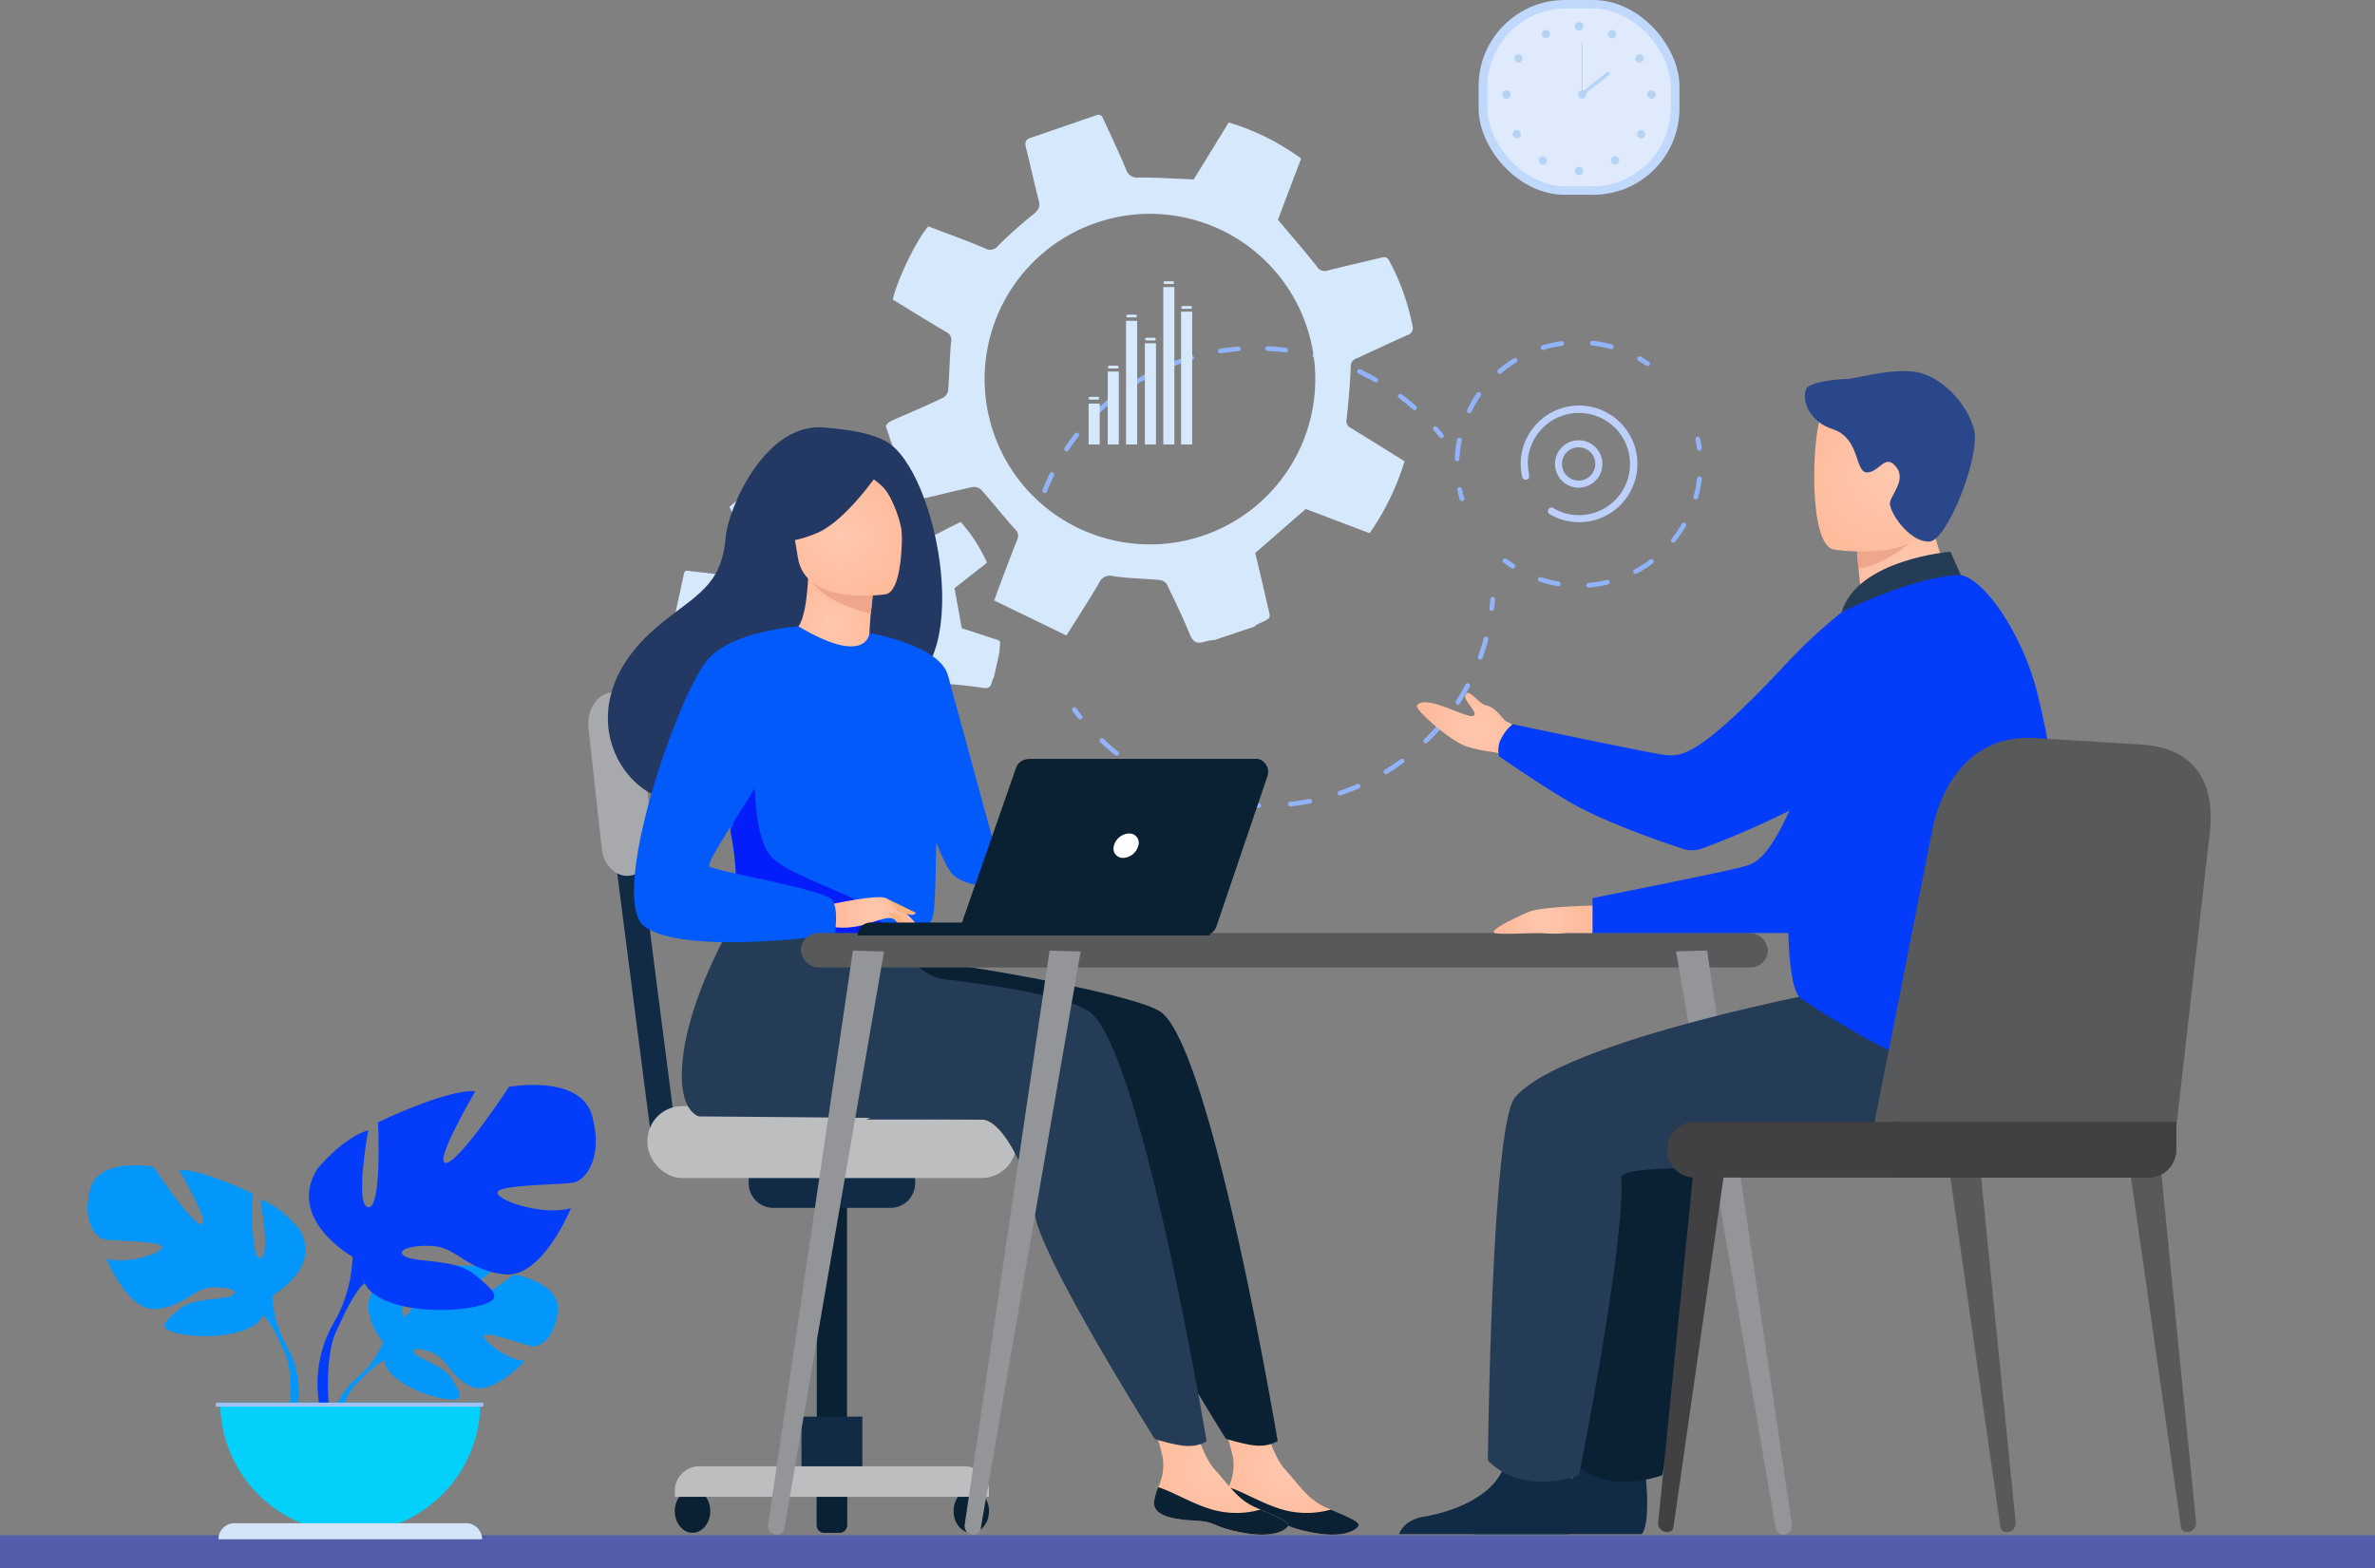 <svg id="Designed_By_Freepik" data-name="Designed By Freepik" xmlns="http://www.w3.org/2000/svg" xmlns:xlink="http://www.w3.org/1999/xlink" width="424" height="280.045" viewBox="0 0 424 280.045">
  <rect x="0" y="0" width="424" height="280.045" fill="#808080" stroke="none"/>
  <defs>
    <radialGradient id="radial-gradient" cx="0.5" cy="0.5" r="0.514" gradientTransform="translate(0.027) scale(0.945 1)" gradientUnits="objectBoundingBox">
      <stop offset="0" stop-color="#ffc8af"/>
      <stop offset="1" stop-color="#ffbb9c"/>
    </radialGradient>
    <radialGradient id="radial-gradient-2" cx="0.5" cy="0.5" r="0.514" xlink:href="#radial-gradient"/>
    <radialGradient id="radial-gradient-3" cx="0.5" cy="0.5" r="0.473" gradientTransform="translate(-0.061) scale(1.123 1)" xlink:href="#radial-gradient"/>
    <radialGradient id="radial-gradient-4" cx="0.501" cy="0.499" r="0.46" gradientTransform="translate(-0.102) scale(1.203 1)" xlink:href="#radial-gradient"/>
    <radialGradient id="radial-gradient-5" cx="0.5" cy="0.498" r="1.076" gradientTransform="translate(0.326) scale(0.348 1)" xlink:href="#radial-gradient"/>
    <radialGradient id="radial-gradient-6" cx="0.501" cy="0.5" r="1.357" gradientTransform="translate(0.365) scale(0.27 1)" xlink:href="#radial-gradient"/>
    <radialGradient id="radial-gradient-7" cx="0.5" cy="0.5" r="0.664" gradientTransform="translate(0.186) scale(0.628 1)" xlink:href="#radial-gradient"/>
    <radialGradient id="radial-gradient-8" cx="0.501" cy="0.5" r="0.439" gradientTransform="translate(-0.179) scale(1.358 1)" xlink:href="#radial-gradient"/>
    <radialGradient id="radial-gradient-9" cx="0.499" cy="0.5" r="0.46" gradientTransform="translate(-0.102) scale(1.203 1)" xlink:href="#radial-gradient"/>
  </defs>
  <path id="Path_1667" data-name="Path 1667" d="M221.149,123.5a.432.432,0,0,1-.249-.382v-1.66a.415.415,0,0,1,.44-.39c.564,0,.373.581.373,2.083a.4.4,0,0,1-.415.407A.382.382,0,0,1,221.149,123.5Z" transform="translate(-37.606 -20.611)" fill="#91b3fa"/>
  <path id="Path_1668" data-name="Path 1668" d="M221.579,108.283c.174-1.046.4-2.108.656-3.137a.423.423,0,0,1,.514-.3c.614.166.183.49-.34,3.593a.423.423,0,0,1-.83-.158Zm2.257-8.1c.4-1,.83-1.991,1.294-2.929a.423.423,0,1,1,.763.365c-.456.938-.888,1.9-1.27,2.879a.425.425,0,0,1-.788-.315Zm3.883-7.468c.589-.888,1.22-1.767,1.875-2.605a.423.423,0,1,1,.672.514c-.647.83-1.261,1.66-1.842,2.556a.423.423,0,0,1-.689-.448Zm5.36-5.908a.415.415,0,0,1,0-.589c.763-.747,1.568-1.469,2.39-2.157.423-.349.971.29.548.639-.83.672-1.593,1.386-2.34,2.116a.431.431,0,0,1-.6.008Zm6.5-5.252a.407.407,0,0,1,.116-.573c.9-.581,1.842-1.128,2.788-1.66a.424.424,0,1,1,.415.738c-.929.49-1.85,1.029-2.738,1.593A.423.423,0,0,1,239.577,81.556Zm7.684-3.609a.473.473,0,0,1-.224-.232.407.407,0,0,1,.241-.531c1-.382,2.041-.73,3.07-1.037a.431.431,0,0,1,.531.282.4.4,0,0,1-.274.514c-1.012.3-2.025.639-3.012,1.012a.456.456,0,0,1-.332,0Zm8.14-2.2a.432.432,0,0,1-.241-.307.415.415,0,0,1,.34-.481c1.07-.166,2.157-.3,3.236-.39a.432.432,0,0,1,.465.382.415.415,0,0,1-.382.448c-1.054.083-2.124.216-3.17.382a.423.423,0,0,1-.249-.033Zm8.206-.83a.415.415,0,0,1,.431-.4c1.087.05,2.182.141,3.261.274a.417.417,0,1,1-.083.83c-1.062-.124-2.133-.216-3.195-.266a.423.423,0,0,1-.415-.44ZM289.968,85.8c-2.39-2.108-2.954-2.116-2.572-2.614a.44.44,0,0,1,.589-.075c.83.656,1.726,1.353,2.539,2.074a.415.415,0,1,1-.556.614Zm-17.939-9.758a.415.415,0,0,1,.514-.3c1.054.266,2.108.581,3.145.921a.434.434,0,1,1-.257.83c-1.012-.34-2.05-.639-3.087-.9a.415.415,0,0,1-.315-.548ZM283.114,80.9c-2.755-1.577-3.319-1.477-3.054-2.05a.448.448,0,0,1,.564-.191c.979.473,1.958.987,2.9,1.527a.415.415,0,1,1-.415.714Z" transform="translate(-37.721 -12.686)" fill="#91b3fa"/>
  <path id="Path_1669" data-name="Path 1669" d="M309.5,93.718c-.888-1.1-1.469-1.494-1.037-1.859a.432.432,0,0,1,.6.041c.971,1.1,1.46,1.552,1.037,1.884a.473.473,0,0,1-.6-.066Z" transform="translate(-52.487 -15.621)" fill="#91b3fa"/>
  <path id="Path_1670" data-name="Path 1670" d="M320.7,130.944a.415.415,0,0,1-.249-.431c.066-.548.124-1.1.174-1.66a.407.407,0,0,1,.456-.373.431.431,0,0,1,.382.456q-.058.83-.174,1.66a.407.407,0,0,1-.465.349.274.274,0,0,1-.124,0Z" transform="translate(-54.552 -21.872)" fill="#91b3fa"/>
  <path id="Path_1671" data-name="Path 1671" d="M247.148,163.147c-1.054-.514-2.1-1.087-3.1-1.66a.423.423,0,0,1-.149-.573c.34-.548.539,0,3.618,1.527a.415.415,0,0,1,.2.556A.431.431,0,0,1,247.148,163.147Zm5.028,1.66c.2-.606.539-.108,3.85.722a.415.415,0,0,1,.307.506.407.407,0,0,1-.506.3c-1.128-.282-2.265-.614-3.385-1a.415.415,0,0,1-.266-.523Zm-12.836-6.638c-.913-.73-1.809-1.51-2.655-2.315a.415.415,0,0,1,0-.589c.448-.465.523.116,3.195,2.265a.415.415,0,0,1,.075.581.423.423,0,0,1-.614.066Zm22,9.127a.415.415,0,0,1,.207-.788c1.145.133,2.3.207,3.444.241a.423.423,0,0,1,.415.431.407.407,0,0,1-.423.4,31.044,31.044,0,0,1-3.51-.241.315.315,0,0,1-.133-.017Zm9.127,0a.432.432,0,0,1-.249-.332.4.4,0,0,1,.365-.456c1.137-.124,2.274-.3,3.394-.514a.431.431,0,0,1,.506.332.4.4,0,0,1-.324.481c-1.145.224-2.315.4-3.468.523a.49.49,0,0,1-.232.017Zm8.862-1.958a.39.39,0,0,1-.216-.241.407.407,0,0,1,.249-.531c1.079-.357,2.149-.772,3.195-1.228a.431.431,0,0,1,.556.216.407.407,0,0,1-.207.548c-1.062.465-2.157.88-3.253,1.253a.4.4,0,0,1-.332.033Zm8.2-3.817a.423.423,0,0,1-.183-.158.415.415,0,0,1,.124-.573c.971-.589,1.925-1.228,2.838-1.892a.423.423,0,0,1,.589.091.415.415,0,0,1-.083.581c-.929.68-1.9,1.328-2.888,1.925a.423.423,0,0,1-.382.075Zm6.995-5.593c-.465-.465.124-.506,2.332-3.054a.423.423,0,0,1,.639.548,32.133,32.133,0,0,1-2.373,2.489.431.431,0,0,1-.606.066Zm5.808-6.879c-.556-.349,0-.514,1.577-3.493a.423.423,0,1,1,.747.4c-.531,1.012-1.12,2.016-1.742,2.979a.423.423,0,0,1-.631.166Zm4.033-7.991a.415.415,0,0,1-.224-.523c.382-1.062.73-2.141,1.021-3.228a.423.423,0,0,1,.813.232c-.3,1.1-.647,2.207-1.037,3.319a.431.431,0,0,1-.539.249Z" transform="translate(-40.272 -23.324)" fill="#91b3fa"/>
  <path id="Path_1672" data-name="Path 1672" d="M231.771,154.217c-.921-1.145-1.394-1.61-.946-1.925s.664.241,1.6,1.419a.407.407,0,0,1-.066.581.423.423,0,0,1-.589-.075Z" transform="translate(-39.266 -25.911)" fill="#91b3fa"/>
  <path id="Path_1673" data-name="Path 1673" d="M334.568,98.708a4.232,4.232,0,1,1,3.941,4.5h0a4.223,4.223,0,0,1-3.941-4.5ZM338.551,102.575Zm-2.73-3.784a2.962,2.962,0,0,0,2.771,3.153h0a2.971,2.971,0,1,0-2.771-3.153Z" transform="translate(-56.955 -16.13)" fill="#bdd0fb"/>
  <path id="Path_1674" data-name="Path 1674" d="M313.981,107.034c-.158-.548-.307-1.1-.423-1.66a.415.415,0,0,1,.324-.5c.564-.124.49.514.9,1.917a.432.432,0,0,1-.83.241Z" transform="translate(-53.378 -17.851)" fill="#91b3fa"/>
  <path id="Path_1675" data-name="Path 1675" d="M313,94.405a21.75,21.75,0,0,1,.407-3.435.423.423,0,1,1,.83.166c-.606,3.012-.133,3.742-.83,3.709a.415.415,0,0,1-.407-.44Zm2.4-8.2a.415.415,0,0,1-.2-.556,22.026,22.026,0,0,1,1.759-2.987.423.423,0,0,1,.689.481,20.788,20.788,0,0,0-1.66,2.871.423.423,0,0,1-.6.191Zm5.427-7a.432.432,0,0,1-.141-.108.423.423,0,0,1,.042-.589,23.175,23.175,0,0,1,2.8-2.041.432.432,0,0,1,.581.141.415.415,0,0,1-.133.573,21.577,21.577,0,0,0-2.672,1.967.423.423,0,0,1-.481.058Zm7.758-4.265a.456.456,0,0,1-.224-.257.432.432,0,0,1,.282-.531,22.52,22.52,0,0,1,3.377-.747.419.419,0,1,1,.116.83,21.9,21.9,0,0,0-3.253.722.415.415,0,0,1-.307-.017Zm8.588-1.236a.423.423,0,0,1,.465-.373,22.287,22.287,0,0,1,3.394.656.43.43,0,1,1-.224.83,20.687,20.687,0,0,0-3.269-.631.415.415,0,0,1-.373-.481Z" transform="translate(-53.284 -12.483)" fill="#91b3fa"/>
  <path id="Path_1676" data-name="Path 1676" d="M353.877,78.348c-1.27-.83-1.834-.963-1.552-1.452a.423.423,0,0,1,.581-.158c.49.282.971.6,1.444.921a.418.418,0,1,1-.473.689Z" transform="translate(-59.967 -13.054)" fill="#91b3fa"/>
  <path id="Path_1677" data-name="Path 1677" d="M365.075,96.142c-.2-1.535-.506-2.008.05-2.124a.415.415,0,0,1,.5.324c.116.556.207,1.12.282,1.66a.418.418,0,1,1-.83.108Z" transform="translate(-62.104 -16.004)" fill="#91b3fa"/>
  <path id="Path_1678" data-name="Path 1678" d="M330.917,120.8c.224-.664.722,0,3.709.514a.423.423,0,0,1-.133.83,21.664,21.664,0,0,1-3.319-.83.423.423,0,0,1-.257-.514Zm8.638,1.2a.423.423,0,0,1,.382-.456c3.054-.249,3.576-.888,3.742-.207a.423.423,0,0,1-.307.506,21.973,21.973,0,0,1-3.361.539A.423.423,0,0,1,339.554,122.007Zm8.406-2.29c-.324-.622.506-.5,2.946-2.323a.418.418,0,0,1,.5.672,22.078,22.078,0,0,1-2.871,1.825.423.423,0,0,1-.573-.183Zm6.837-5.41c-.548-.44.266-.656,1.792-3.319a.423.423,0,0,1,.73.423,22.35,22.35,0,0,1-1.933,2.8.423.423,0,0,1-.589.091Zm3.867-8.181c.83-2.946.415-3.659,1.112-3.576a.431.431,0,0,1,.373.473,22.834,22.834,0,0,1-.672,3.319.431.431,0,0,1-.83-.232Z" transform="translate(-56.332 -17.457)" fill="#91b3fa"/>
  <path id="Path_1679" data-name="Path 1679" d="M324.9,121.943c-.481-.307-.954-.639-1.4-.979a.415.415,0,0,1-.083-.589c.357-.465.705.066,1.942.83a.434.434,0,0,1-.456.738Z" transform="translate(-55.042 -20.463)" fill="#91b3fa"/>
  <path id="Path_1680" data-name="Path 1680" d="M332.4,106.689a.631.631,0,1,1,.614-1.1,8.971,8.971,0,0,0,1.776.83A9.127,9.127,0,1,0,329.3,93.877c-1.925,4.149.249,6.339-1.079,6.638a.639.639,0,0,1-.763-.465,10.414,10.414,0,1,1,6.953,7.559h0A10.338,10.338,0,0,1,332.4,106.689Z" transform="translate(-55.699 -14.859)" fill="#bdd0fb"/>
  <path id="Path_1681" data-name="Path 1681" d="M128.22,151.207v.465c0,.274.083.747.174,1.477.672,5.435,3.054,24.063,5.269,41.314s4.273,33.19,4.273,33.19l4.406-.83s-.149-1.178-.415-3.236c-.929-7.219-3.253-25.266-5.344-41.579-1.054-8.165-2.041-15.89-2.763-21.574-.365-2.863-.664-5.219-.871-6.879-.1-.83-.183-1.485-.232-1.942a3.916,3.916,0,0,0-.058-.506V151h0l-1.319.174,1.328-.133V151l-1.319.174,1.328-.133-2.066.216h2.066V151l-2.066.216h-2.39Z" transform="translate(-21.828 -25.706)" fill="#112b46"/>
  <path id="Path_1682" data-name="Path 1682" d="M1.344,0H4.049A1.353,1.353,0,0,1,5.4,1.353V64.414H0V1.353A1.353,1.353,0,0,1,1.344,0Z" transform="translate(151.216 273.714) rotate(180)" fill="#0a2033"/>
  <path id="Path_1683" data-name="Path 1683" d="M1.344,0H4.049A1.352,1.352,0,0,1,5.4,1.353V15.824H0V1.344A1.353,1.353,0,0,1,1.344,0Z" transform="translate(151.216 273.714) rotate(180)" fill="#0a2033"/>
  <path id="Path_1684" data-name="Path 1684" d="M4.414,0h20.9a4.406,4.406,0,0,1,4.406,4.406V5.535H0v-1.1A4.406,4.406,0,0,1,4.414,0Z" transform="translate(163.38 215.697) rotate(180)" fill="#112b46"/>
  <rect id="Rectangle_231" data-name="Rectangle 231" width="65.858" height="12.845" rx="6.2" transform="translate(181.444 210.37) rotate(180)" fill="#bcbec0"/>
  <path id="Path_1685" data-name="Path 1685" d="M145.19,324.428c0,2.132,1.419,3.867,3.161,3.867s3.17-1.734,3.17-3.867-1.419-3.858-3.17-3.858S145.19,322.3,145.19,324.428Z" transform="translate(-24.717 -54.573)" fill="#0a2033"/>
  <ellipse id="Ellipse_50" data-name="Ellipse 50" cx="3.161" cy="3.858" rx="3.161" ry="3.858" transform="translate(170.242 265.997)" fill="#0a2033"/>
  <rect id="Rectangle_232" data-name="Rectangle 232" width="10.87" height="11.592" transform="translate(153.954 264.57) rotate(180)" fill="#112b46"/>
  <path id="Path_1686" data-name="Path 1686" d="M0,0H56.092V1.079a4.373,4.373,0,0,1-4.373,4.373H4.373A4.373,4.373,0,0,1,0,1.079Z" transform="translate(176.565 267.299) rotate(180)" fill="#bcbec0"/>
  <path id="Path_1687" data-name="Path 1687" d="M126.6,155.344l2.381,21.574c.34,3.07,2.655,5.219,5.169,4.8s4.282-3.236,3.941-6.306l-2.373-21.574c-.34-3.07-2.655-5.228-5.178-4.813s-4.282,3.236-3.941,6.306" transform="translate(-21.545 -25.362)" fill="#a7a9ac"/>
  <path id="Path_1688" data-name="Path 1688" d="M190.62,80.395c.116-.68.722-.938,2.224-1.593,2.68-1.162,5.369-2.323,8.007-3.585a1.875,1.875,0,0,0,.871-1.311c.216-2.854.266-5.725.514-8.58a1.552,1.552,0,0,0-.83-1.817c-3.228-1.892-6.4-3.867-9.559-5.808.672-3.319,4.331-10.92,6.348-13.069,3.319,1.278,6.738,2.489,10.1,3.916a1.8,1.8,0,0,0,2.406-.523,75.265,75.265,0,0,1,6.2-5.518c.83-.705,1.328-1.253,1-2.489-.83-3.153-1.5-6.348-2.3-9.509-.216-.83-.066-1.394.772-1.66l11.807-4.066c.971-.332,1.145.465,1.411,1.029,1.328,2.879,2.672,5.742,3.9,8.663a2.041,2.041,0,0,0,2.257,1.427c3.186,0,6.381.207,9.816.34l6.248-10.173a42.715,42.715,0,0,1,12.928,6.447c-1.444,3.792-2.879,7.592-4.149,10.936,2.448,2.912,4.779,5.568,6.953,8.339a1.61,1.61,0,0,0,2,.7c3.12-.788,6.256-1.485,9.376-2.249.672-.166,1.17-.207,1.543.523a40.858,40.858,0,0,1,4.149,11.617,1.294,1.294,0,0,1-.913,1.66c-3.02,1.361-6.007,2.771-9.028,4.149a1.469,1.469,0,0,0-1.07,1.552c-.141,3.153-.407,6.29-.755,9.418a1.261,1.261,0,0,0,.747,1.452c3.178,1.958,6.356,3.941,9.609,5.966a45.5,45.5,0,0,1-6.24,12.845l-11.4-4.323-9.011,7.85c.656,2.788,1.427,5.991,2.149,9.21.589,2.639.954,2.282-1.66,3.485a4.28,4.28,0,0,0-.689.481l-7.094,2.381a8.53,8.53,0,0,0-1.66.266c-1.353.473-2.133.183-2.722-1.261-1.228-3.012-2.655-5.949-4.066-8.887a1.734,1.734,0,0,0-1.195-.83c-2.8-.266-5.642-.29-8.422-.7a2.1,2.1,0,0,0-2.547,1.261c-1.8,3.045-3.726,6.024-5.808,9.335l-12.894-6.256c.3-.83.473-1.353.655-1.834,1.137-3,2.249-6.016,3.444-9a1.6,1.6,0,0,0-.456-1.967c-2.033-2.274-3.925-4.68-5.949-6.962a1.9,1.9,0,0,0-1.543-.49c-2.581.531-5.128,1.2-7.7,1.792-2.074.473-2.854.639-3.535,0Zm18.769-.3a29.515,29.515,0,1,0,2.489-22.4,29.515,29.515,0,0,0-2.489,22.4Z" transform="translate(-32.451 -4.206)" fill="#d6e8fc"/>
  <path id="Path_1689" data-name="Path 1689" d="M172.263,148.419A17.309,17.309,0,1,1,193.48,136.23a17.309,17.309,0,0,1-21.217,12.189Zm1.66-3.975h0a13.06,13.06,0,0,0,15.591-9.874h0a13.06,13.06,0,0,0-9.882-15.591h0a13.052,13.052,0,0,0-15.575,9.882h0A13.044,13.044,0,0,0,173.923,144.445Z" transform="translate(-27.146 -19.474)" fill="#d6e8fc"/>
  <path id="Path_1690" data-name="Path 1690" d="M163.929,156.511c-.324-.274-.266-.664-.133-1.66.241-1.759.481-3.518.656-5.286a1.128,1.128,0,0,0-.431-.871c-1.411-1.012-2.888-1.933-4.29-2.962a.938.938,0,0,0-1.2-.141c-2,1.079-4.024,2.108-6.016,3.145a24.832,24.832,0,0,1-4.8-7.41c1.709-1.328,3.435-2.705,5.211-4.016a1.1,1.1,0,0,0,.49-1.411,45.644,45.644,0,0,1-.921-4.979c-.091-.68-.232-1.087-.963-1.3-1.908-.548-3.775-1.211-5.667-1.792-.506-.158-.738-.4-.631-.929.539-2.489,1.07-4.937,1.61-7.41.133-.606.6-.448.979-.407,1.908.216,3.817.415,5.725.7a1.236,1.236,0,0,0,1.452-.714c1-1.66,2.116-3.253,3.261-4.979-1.021-1.991-2.157-4.149-3.319-6.447a26.163,26.163,0,0,1,7.418-4.688l4.373,5.6c2.29-.357,4.4-.738,6.522-1a.979.979,0,0,0,1-.83c.564-1.859,1.195-3.709,1.776-5.576.124-.4.266-.672.763-.631a24.694,24.694,0,0,1,7.327,1.51.78.78,0,0,1,.556.987c-.241,1.991-.448,3.991-.7,5.983a.9.9,0,0,0,.473,1.046c1.593,1.062,3.137,2.191,4.655,3.319a.78.78,0,0,0,.987.066c2.016-1.037,4.041-2.066,6.124-3.12a28.212,28.212,0,0,1,4.713,7.285l-5.808,4.564,1.3,7.144c1.66.539,3.56,1.145,5.46,1.784,1.552.523,1.485.216,1.278,1.967a3.459,3.459,0,0,0,0,.506q-.49,2.232-.987,4.439a5.171,5.171,0,0,0-.39.946c-.183.83-.573,1.162-1.51,1.021-1.95-.315-3.925-.5-5.9-.689a1.062,1.062,0,0,0-.83.365c-1.021,1.377-1.925,2.838-3.012,4.149a1.286,1.286,0,0,0-.149,1.718c1.021,1.9,1.967,3.833,3.037,5.941l-7.31,4.73-.747-.913c-1.2-1.535-2.415-3.062-3.593-4.622a.979.979,0,0,0-1.162-.382c-1.825.34-3.668.564-5.493.9a1.187,1.187,0,0,0-.738.647c-.531,1.51-.987,3.045-1.494,4.564-.407,1.236-.564,1.66-1.12,1.834Zm5.742-9.841a8.68,8.68,0,1,1,0-.025Z" transform="translate(-24.72 -17.111)" fill="#d6e8fc"/>
  <rect id="Rectangle_233" data-name="Rectangle 233" width="1.983" height="7.294" transform="translate(196.33 79.367) rotate(180)" fill="#d6e8fc"/>
  <path id="Path_1691" data-name="Path 1691" d="M234.459,85.9h1.394a.241.241,0,0,0,.249-.249h0a.241.241,0,0,0-.249-.241h-1.394a.249.249,0,0,0-.249.241h0A.249.249,0,0,0,234.459,85.9Z" transform="translate(-39.871 -14.54)" fill="#d6e8fc"/>
  <rect id="Rectangle_234" data-name="Rectangle 234" width="1.983" height="13.019" transform="translate(199.74 79.367) rotate(180)" fill="#d6e8fc"/>
  <path id="Path_1692" data-name="Path 1692" d="M238.631,79.208h1.4a.249.249,0,0,0,.249-.249h0a.257.257,0,0,0-.249-.249h-1.4a.249.249,0,0,0-.241.249h0a.241.241,0,0,0,.241.249Z" transform="translate(-40.583 -13.399)" fill="#d6e8fc"/>
  <rect id="Rectangle_235" data-name="Rectangle 235" width="1.983" height="22.08" transform="translate(203.01 79.367) rotate(180)" fill="#d6e8fc"/>
  <path id="Path_1693" data-name="Path 1693" d="M242.579,68.21h1.394a.241.241,0,0,0,.249-.249h0a.241.241,0,0,0-.249-.241h-1.394a.249.249,0,0,0-.249.241h0A.249.249,0,0,0,242.579,68.21Z" transform="translate(-41.254 -11.528)" fill="#d6e8fc"/>
  <rect id="Rectangle_236" data-name="Rectangle 236" width="1.983" height="18.072" transform="translate(206.37 79.367) rotate(180)" fill="#d6e8fc"/>
  <path id="Path_1694" data-name="Path 1694" d="M246.629,73.18h1.394a.241.241,0,0,0,.249-.241h0a.241.241,0,0,0-.249-.249h-1.394a.249.249,0,0,0-.249.249h0A.249.249,0,0,0,246.629,73.18Z" transform="translate(-41.943 -12.375)" fill="#d6e8fc"/>
  <rect id="Rectangle_237" data-name="Rectangle 237" width="1.983" height="28.104" transform="translate(209.656 79.367) rotate(180)" fill="#d6e8fc"/>
  <path id="Path_1695" data-name="Path 1695" d="M250.579,61.028h1.394a.249.249,0,0,0,.249-.249h0a.257.257,0,0,0-.249-.249h-1.394a.249.249,0,0,0-.249.249h0a.241.241,0,0,0,.249.249Z" transform="translate(-42.616 -10.305)" fill="#d6e8fc"/>
  <rect id="Rectangle_238" data-name="Rectangle 238" width="1.983" height="23.715" transform="translate(212.834 79.367) rotate(180)" fill="#d6e8fc"/>
  <path id="Path_1696" data-name="Path 1696" d="M254.419,66.358h1.394a.241.241,0,0,0,.249-.249h0a.249.249,0,0,0-.249-.249h-1.394a.249.249,0,0,0-.249.249h0a.241.241,0,0,0,.249.249Z" transform="translate(-43.269 -11.212)" fill="#d6e8fc"/>
  <rect id="Rectangle_239" data-name="Rectangle 239" width="424" height="5.883" transform="translate(424 280.045) rotate(180)" fill="#031efb" opacity="0.35"/>
  <path id="Path_1697" data-name="Path 1697" d="M81.883,286.025s-5.651-6.6-.349-10.787c0,0,3.875-2.348,7.036-2.157,0,0-4.481,7.468-3.029,8.248s4.381-8.721,4.381-8.721,8.812-.83,11.617.506c0,0-7.534,6.173-5.949,6.539s9.725-5.684,9.725-5.684,8.206,1.394,7.767,6.4-3.261,6.547-4.506,6.414-8.505-2.9-8.663-1.884,4.215,4.34,7.277,4.5c0,0-5.808,6.381-9.625,4.539s-4.149-4.763-6.572-5.858-4.439-1.087-3.452,0,5.327,2.207,6.7,4.63,2.6,4.058-1.377,3.46-10.438-3.51-10.729-6.846Z" transform="translate(-13.494 -46.365)" fill="#0396fb"/>
  <path id="Path_1698" data-name="Path 1698" d="M108.6,282.173s-22.279-.83-27.2,5.518a16.081,16.081,0,0,1-4.431,6.223l-.523,1.427s3.858-4.074,5.236-4.323C81.686,291.018,79.528,283.127,108.6,282.173Z" transform="translate(-13.015 -48.031)" fill="#0396fb"/>
  <path id="Path_1699" data-name="Path 1699" d="M76.03,296.215a13.982,13.982,0,0,0-5.12,9.858l.83.075s1.527-6.53,4.29-9.086S76.03,296.215,76.03,296.215Z" transform="translate(-12.072 -50.332)" fill="#0396fb"/>
  <path id="Path_1700" data-name="Path 1700" d="M51.84,274.063s8.986-5.037,4.8-11.866c0,0-3.319-4.2-6.953-5.277,0,0,1.917,10.189,0,10.43s-1.319-11.509-1.319-11.509-9.476-4.555-13.185-4.2c0,0,5.875,9.957,3.958,9.708s-8.547-10.306-8.547-10.306S20.881,249.253,19.33,255s.954,8.63,2.39,8.986,10.671.241,10.43,1.444-6.472,3.112-9.957,2.033c0,0,3.833,9.468,8.87,8.986s6.638-3.593,9.708-3.833,5.393.6,3.833,1.444-6.829.274-9.343,2.415-4.555,3.452.116,4.414,13.069.357,14.745-3.236Z" transform="translate(-3.207 -42.693)" fill="#0396fb"/>
  <path id="Path_1701" data-name="Path 1701" d="M24.81,258s25.167,8.148,28.046,17.259a19.159,19.159,0,0,0,2.4,8.746v1.8s-2.639-6.115-4.074-6.953C51.18,278.885,56.814,270.978,24.81,258Z" transform="translate(-4.224 -43.921)" fill="#0396fb"/>
  <path id="Path_1702" data-name="Path 1702" d="M61.252,289.15a16.6,16.6,0,0,1,1.66,13.069l-1-.266s.971-7.908-1.062-11.882S61.252,289.15,61.252,289.15Z" transform="translate(-10.222 -49.034)" fill="#0396fb"/>
  <path id="Path_1703" data-name="Path 1703" d="M74.251,264.174s-11.849-6.638-6.323-15.641c0,0,4.423-5.535,9.127-6.953,0,0-2.489,13.434,0,13.749S78.8,240.161,78.8,240.161s12.446-6.007,17.375-5.535c0,0-7.742,13.119-5.211,12.8s11.218-13.592,11.218-13.592,12.795-2.373,14.853,5.211-1.27,11.376-3.161,11.849-14.106.324-13.749,1.9,8.538,4.107,13.119,2.688c0,0-5.062,12.446-11.691,11.849s-8.7-4.746-12.8-5.062-7.1.83-5.053,1.9,9,.365,12.322,3.178,6.007,4.564-.158,5.808-17.218.473-19.433-4.265Z" transform="translate(-11.314 -39.748)" fill="#033cfb"/>
  <path id="Path_1704" data-name="Path 1704" d="M112.16,243.05S78.97,253.8,75.195,265.8A25.208,25.208,0,0,1,72,277.336V279.7s3.477-8.057,5.369-9.127C77.4,270.54,69.975,260.11,112.16,243.05Z" transform="translate(-12.257 -41.376)" fill="#033cfb"/>
  <path id="Path_1705" data-name="Path 1705" d="M71.364,284.068a21.858,21.858,0,0,0-2.2,17.226l1.311-.349s-1.278-10.422,1.4-15.658S71.364,284.068,71.364,284.068Z" transform="translate(-11.621 -48.109)" fill="#033cfb"/>
  <path id="Path_1706" data-name="Path 1706" d="M70.6,325.083A23.233,23.233,0,0,0,93.832,301.85H47.39A23.233,23.233,0,0,0,70.6,325.083Z" transform="translate(-8.068 -51.386)" fill="#03d0fb"/>
  <path id="Path_1707" data-name="Path 1707" d="M49.871,327.82H91.21a2.863,2.863,0,0,1,2.863,2.863H47a2.863,2.863,0,0,1,2.863-2.863Z" transform="translate(-8.001 -55.807)" fill="#d4e4f8"/>
  <rect id="Rectangle_240" data-name="Rectangle 240" width="47.711" height="0.714" transform="translate(38.559 250.489)" fill="#9fc1f4"/>
  <rect id="Rectangle_241" data-name="Rectangle 241" width="35.854" height="34.784" rx="15.39" transform="translate(263.972)" fill="#c0d8fb"/>
  <rect id="Rectangle_242" data-name="Rectangle 242" width="32.751" height="31.772" rx="14.06" transform="translate(265.532 1.51)" fill="#dfebfd"/>
  <circle id="Ellipse_51" data-name="Ellipse 51" cx="0.747" cy="0.747" r="0.747" transform="translate(281.156 3.933)" fill="#b7d3f3"/>
  <path id="Path_1708" data-name="Path 1708" d="M346.051,6.832a.738.738,0,1,1,.282,1,.738.738,0,0,1-.282-1Z" transform="translate(-58.895 -1.099)" fill="#b7d3f3"/>
  <path id="Path_1709" data-name="Path 1709" d="M352.19,11.8a.747.747,0,1,1-.224,1.029.747.747,0,0,1,.224-1.029Z" transform="translate(-59.898 -1.988)" fill="#b7d3f3"/>
  <path id="Path_1710" data-name="Path 1710" d="M355.167,19.43a.747.747,0,1,1-.747.747A.747.747,0,0,1,355.167,19.43Z" transform="translate(-60.336 -3.308)" fill="#b7d3f3"/>
  <path id="Path_1711" data-name="Path 1711" d="M353.5,28.215a.763.763,0,0,1,0,1.054.747.747,0,1,1,0-1.054Z" transform="translate(-59.962 -4.766)" fill="#b7d3f3"/>
  <path id="Path_1712" data-name="Path 1712" d="M347.871,33.856a.738.738,0,1,1-.523-.217.738.738,0,0,1,.523.217Z" transform="translate(-59.006 -5.727)" fill="#b7d3f3"/>
  <path id="Path_1713" data-name="Path 1713" d="M338.84,36.647a.747.747,0,1,1,.747.747.738.738,0,0,1-.747-.747Z" transform="translate(-57.683 -6.112)" fill="#b7d3f3"/>
  <path id="Path_1714" data-name="Path 1714" d="M333.095,6.83a.738.738,0,1,0,.053.568.738.738,0,0,0-.053-.568Z" transform="translate(-56.469 -1.096)" fill="#b7d3f3"/>
  <path id="Path_1715" data-name="Path 1715" d="M326.966,11.8a.755.755,0,0,0-1.029.224.738.738,0,1,0,1.029-.224Z" transform="translate(-55.467 -1.989)" fill="#b7d3f3"/>
  <path id="Path_1716" data-name="Path 1716" d="M323.977,19.43a.747.747,0,1,0,.747.747A.747.747,0,0,0,323.977,19.43Z" transform="translate(-55.026 -3.308)" fill="#b7d3f3"/>
  <path id="Path_1717" data-name="Path 1717" d="M325.647,28.215a.763.763,0,0,0,0,1.054.747.747,0,1,0,0-1.054Z" transform="translate(-55.402 -4.766)" fill="#b7d3f3"/>
  <circle id="Ellipse_52" data-name="Ellipse 52" cx="0.747" cy="0.747" r="0.747" transform="translate(274.693 27.905)" fill="#b7d3f3"/>
  <path id="Path_1718" data-name="Path 1718" d="M339.5,20.175a.747.747,0,1,1,.738.738.739.739,0,0,1-.738-.738Z" transform="translate(-57.796 -3.306)" fill="#b7d3f3"/>
  <rect id="Rectangle_243" data-name="Rectangle 243" width="0.199" height="9.277" transform="translate(282.343 7.592)" fill="#b7d3f3"/>
  <rect id="Rectangle_244" data-name="Rectangle 244" width="6.256" height="0.606" transform="matrix(0.787, -0.617, 0.617, 0.787, 282.175, 16.619)" fill="#b7d3f3"/>
  <path id="Path_1719" data-name="Path 1719" d="M220.776,227.342c-4.58,7.982-10.347,11.061-10.347,11.061H186.44S224.244,221.26,220.776,227.342Z" transform="translate(-31.739 -38.48)" fill="#233862"/>
  <path id="Path_1720" data-name="Path 1720" d="M263.228,319.483c-.257,2.489,3.244,3.161,7.3,3.41s2.821,1.062,8.381,2.133,7.8-.431,8.215-1.178-2.215-1.734-4.979-2.946l-1.037-.465c-3.1-1.394-4.8-4.2-7.194-6.8-2.274-2.489-4.365-10.322-4.365-10.322L262,301.61s2.041,7.07,2.747,10.09a9.275,9.275,0,0,1-.83,5.244,9.891,9.891,0,0,0-.689,2.539Z" transform="translate(-44.602 -51.346)" fill="url(#radial-gradient)"/>
  <path id="Path_1721" data-name="Path 1721" d="M270.775,326.038c4.058.249,2.821,1.062,8.381,2.132s7.8-.431,8.215-1.178-2.215-1.734-4.979-2.946l-.05.05a15.841,15.841,0,0,1-8.43,0c-3.676-1.037-7.211-3.278-9.741-4.016a9.892,9.892,0,0,0-.722,2.539C263.215,325.142,266.717,325.822,270.775,326.038Z" transform="translate(-44.847 -54.49)" fill="#0a2033"/>
  <path id="Path_1722" data-name="Path 1722" d="M234.765,213.131c-4.058-2.854-30.925-7.933-44.633-9.4l-15.16-13.16s-12.894,19.085-13,33.722c-.041,6.812,3.1,7.468,3.1,7.468s48.583.357,50.707.581c3.485.357,8.082,9.044,9.235,16.952s21.408,40.069,21.408,40.069,4.223,1.361,6.173,1.245a6.215,6.215,0,0,0,3.078-.83S243.925,219.562,234.765,213.131Z" transform="translate(-27.573 -32.442)" fill="#0a2033"/>
  <path id="Path_1723" data-name="Path 1723" d="M248.09,319.483c-.257,2.489,3.244,3.161,7.3,3.41s2.821,1.062,8.381,2.133,7.8-.431,8.215-1.178-2.215-1.734-4.979-2.946l-1.037-.465c-3.087-1.394-4.8-4.2-7.194-6.8-2.265-2.489-4.356-10.322-4.356-10.322l-7.551-1.7s2.049,7.07,2.755,10.09a9.346,9.346,0,0,1-.83,5.244A9.89,9.89,0,0,0,248.09,319.483Z" transform="translate(-42.027 -51.346)" fill="url(#radial-gradient-2)"/>
  <path id="Path_1724" data-name="Path 1724" d="M255.636,326.038c4.058.249,2.821,1.062,8.381,2.132s7.8-.431,8.215-1.178-2.215-1.734-4.979-2.946l-.041.05a15.841,15.841,0,0,1-8.43,0c-3.676-1.037-7.211-3.278-9.741-4.016a9.89,9.89,0,0,0-.722,2.539C248.052,325.142,251.578,325.822,255.636,326.038Z" transform="translate(-42.271 -54.49)" fill="#0a2033"/>
  <path id="Path_1725" data-name="Path 1725" d="M219.487,213.141c-3.526-2.489-14.106-4.4-25.855-5.808a7.883,7.883,0,0,1-6.688-5.916h0L159.7,190.63s-12.9,19.085-13,33.722c-.05,6.812,3.087,7.468,3.087,7.468s48.583.357,50.707.581c3.493.357,8.09,9.044,9.235,16.952s21.408,40.069,21.408,40.069,4.223,1.361,6.173,1.245a6.165,6.165,0,0,0,3.078-.83S228.647,219.572,219.487,213.141Z" transform="translate(-24.974 -32.452)" fill="#243c55"/>
  <path id="Path_1726" data-name="Path 1726" d="M180.318,94.407c-3.717-1.967-9.443-2.232-10.355-2.357-11.077-1.485-17.74,14.6-18.139,19.483-.722,8.986-5.476,10.355-12.164,15.99-13.426,11.285-9.484,24.4-2.149,29.274,4.406,2.929,12.164,0,12.164,0S170.9,145,181.305,139.264C196.9,137.048,189.877,99.46,180.318,94.407Z" transform="translate(-22.265 -15.654)" fill="#233862"/>
  <path id="Path_1727" data-name="Path 1727" d="M184.661,139.156c.05,0-4.92,2.282-8.513,1.1-3.369-1.112-6.348-6.19-6.3-6.2,1.469-.216,2.954-1.66,3.369-10.223l.647.166,10.911,2.755s-.431,3.46-.614,6.721C184.014,136.218,184.08,138.832,184.661,139.156Z" transform="translate(-28.915 -21.081)" fill="url(#radial-gradient-3)"/>
  <path id="Path_1728" data-name="Path 1728" d="M185.543,126.936s0,.714-.407,3.925c-6.173-1.552-8.887-3.6-10.787-5.941Z" transform="translate(-29.681 -21.266)" fill="#efa78b"/>
  <path id="Path_1729" data-name="Path 1729" d="M187.107,122.987s-14.421,2.348-15.765-6.638-4.082-14.761,5.07-16.645,11.451,1.294,12.629,4.149S190.825,122.14,187.107,122.987Z" transform="translate(-28.922 -16.877)" fill="url(#radial-gradient-4)"/>
  <path id="Path_1730" data-name="Path 1730" d="M186.327,99.009s-6.547,10.339-12.4,12.787-8.721,1.2-8.721,1.2a24.545,24.545,0,0,0,3.319-9.443,4.439,4.439,0,0,1,2.738-3.568C175.5,98.312,183.614,95.657,186.327,99.009Z" transform="translate(-28.125 -16.581)" fill="#233862"/>
  <path id="Path_1731" data-name="Path 1731" d="M183.73,99.973s3.833,1.975,5.418,3.817,3.319,6.638,3.161,8.779c0,0,1.892-10.4-2.05-13.973C186.078,94.812,183.73,99.973,183.73,99.973Z" transform="translate(-31.278 -16.549)" fill="#233862"/>
  <path id="Path_1732" data-name="Path 1732" d="M193.638,163.022c-.44,29.315-.124,23.192-3.319,25.972-.78.672-2.946,1.07-5.808,1.261-8.986.6-24.793-.888-25.391-2.547-2.074-5.75-.614-7.534-2.34-16.338-.183-.938-.407-1.95-.664-3.054-1.444-6.041-2.846-8.1,2.265-17.807,4.647-8.8,10.1-15.948,10.53-15.691,12.247,7.269,12.67,1.178,12.67,1.178S193.845,148.717,193.638,163.022Z" transform="translate(-26.349 -22.95)" fill="#035afb"/>
  <path id="Path_1733" data-name="Path 1733" d="M187.07,136.24s12.529,2.124,14.006,7.551,10.189,37.339,10.189,37.339-6.406,1.145-9.368-1.809-10.3-27.449-10.3-27.449Z" transform="translate(-31.846 -23.193)" fill="#035afb"/>
  <path id="Path_1734" data-name="Path 1734" d="M184.911,195.251c-8.986.6-24.793-.888-25.391-2.547-2.074-5.75-.614-7.534-2.34-16.338l4.331-12.206s-.714,13.592,3.319,17.168,16.421,6.9,18.363,9.891A10.878,10.878,0,0,1,184.911,195.251Z" transform="translate(-26.758 -27.946)" fill="#031efb"/>
  <path id="Path_1735" data-name="Path 1735" d="M178.19,194.457s8.87-1.975,10.3-1.195,4.929,3.659,5.369,4.655-3.186-.755-4.365-1.07c-.763-.207-2.771.49-3.767.83-4.19,1.394-6.754.68-6.754.68Z" transform="translate(-30.335 -32.87)" fill="url(#radial-gradient-5)"/>
  <path id="Path_1736" data-name="Path 1736" d="M165.774,134.82s-12.546.738-16.67,6.489c-5.808,8.09-17.317,42.583-10.721,47.189,7.468,5.178,33.821,1.353,33.821,1.353s.83-4.107-.348-6.09-21.076-5.194-21.989-6.107,11.451-17.865,11.451-20.62S165.774,134.82,165.774,134.82Z" transform="translate(-23.221 -22.952)" fill="#035afb"/>
  <path id="Path_1737" data-name="Path 1737" d="M191.12,196.28a16.285,16.285,0,0,0,2.489,2.68,1.784,1.784,0,0,0,1,.216l-1.253-2.257Z" transform="translate(-32.536 -33.414)" fill="#ffb27d"/>
  <path id="Path_1738" data-name="Path 1738" d="M190.6,193.3l5.4,2.63a.962.962,0,0,1-.9.34,12.515,12.515,0,0,1-2.34-.639Z" transform="translate(-32.447 -32.907)" fill="#ffb27d"/>
  <rect id="Rectangle_245" data-name="Rectangle 245" width="172.599" height="6.149" rx="3.074" transform="translate(142.993 166.616)" fill="#58595b"/>
  <path id="Path_1739" data-name="Path 1739" d="M379.852,308.871h.075a1.552,1.552,0,0,0,1.377-1.734L366.153,204.57l-5.543.158,17.823,103.09a1.278,1.278,0,0,0,1.419,1.054Z" transform="translate(-61.39 -34.826)" fill="#939598"/>
  <path id="Path_1740" data-name="Path 1740" d="M166.7,308.874h-.075a1.552,1.552,0,0,1-1.377-1.734L180.4,204.59l5.551.158L168.143,307.821A1.269,1.269,0,0,1,166.7,308.874Z" transform="translate(-28.129 -34.829)" fill="#939598"/>
  <path id="Path_1741" data-name="Path 1741" d="M209,308.874h-.075a1.552,1.552,0,0,1-1.377-1.734L222.7,204.59l5.551.158L210.41,307.821A1.269,1.269,0,0,1,209,308.874Z" transform="translate(-35.33 -34.829)" fill="#939598"/>
  <path id="Path_1742" data-name="Path 1742" d="M317,327.015h30.062c1.444-1.767.913-8.3.7-10.405-.05-.431-.075-.68-.075-.68S337.412,307.723,336,314c-.041.2-.091.39-.149.581-1.776,5.883-9.741,8.555-14.347,9.3C318.527,324.385,317.423,325.928,317,327.015Z" transform="translate(-53.965 -53.053)" fill="#112b46"/>
  <path id="Path_1743" data-name="Path 1743" d="M402.622,212.44c-1.087,0-51.5,9.459-59.834,19.782-4.149,5.161-4.788,64.721-4.788,64.721s5.153,6.389,16.288,2.68c0,0,8.157-40.75,7.559-53.1-.166-3.419,34.443-.5,40.774-2.133s21.814-15.425,18.4-22.138S402.622,212.44,402.622,212.44Z" transform="translate(-57.54 -36.165)" fill="#0a2033"/>
  <path id="Path_1744" data-name="Path 1744" d="M340.149,194.86s-10.165.141-12.571,1.17-7.285,3.394-5.983,3.759,7.534-.149,8.887.058a22.464,22.464,0,0,0,3.825-.058h4.672Z" transform="translate(-54.711 -33.173)" fill="url(#radial-gradient-6)"/>
  <path id="Path_1745" data-name="Path 1745" d="M325.468,162.672a18.334,18.334,0,0,0-6.829-2.954,29.355,29.355,0,0,1-4.92-1.021c-3.1-1.1-9.318-6.638-8.854-7.335,1.51-2.1,8.771,2.348,10.032,1.867s-2.431-3.112-1.145-4.033c.672-.481,2.249,1.942,3.535,2.182,1.734.332,3.1,2.788,3.618,2.912,1.021.249,5.485,3.568,5.485,3.568Z" transform="translate(-51.895 -25.388)" fill="url(#radial-gradient-7)"/>
  <path id="Path_1746" data-name="Path 1746" d="M398.392,130.58s-7.742,2.406-15.367,23.408-10.521,22.13-13.276,22.96-27.108,5.667-27.108,5.667v6.232h37.5s14.056-13.376,18.255-22.4S398.392,130.58,398.392,130.58Z" transform="translate(-58.33 -22.23)" fill="#033cfb"/>
  <path id="Path_1747" data-name="Path 1747" d="M301,327.015h30.062c1.444-1.767.913-8.3.689-10.405-.041-.431-.075-.68-.075-.68S321.412,307.723,320,314c-.041.2-.091.39-.149.581-1.776,5.883-9.75,8.555-14.347,9.3C302.518,324.385,301.415,325.928,301,327.015Z" transform="translate(-51.242 -53.053)" fill="#112b46"/>
  <path id="Path_1748" data-name="Path 1748" d="M384.742,212.44c-1.087,0-51.5,9.459-59.834,19.782-4.149,5.161-4.788,64.721-4.788,64.721s5.153,6.389,16.28,2.68c0,0,8.165-40.75,7.559-53.1-.166-3.419,34.443-.5,40.783-2.133s21.814-15.425,18.4-22.138S384.742,212.44,384.742,212.44Z" transform="translate(-54.497 -36.165)" fill="#243c55"/>
  <path id="Path_1749" data-name="Path 1749" d="M401.125,133.077a49.112,49.112,0,0,0,10.712-2.34c4.149-1.328,7.426-3.278,5.286-7.036-1.967-3.46-5.145-11.185-4.929-17.591l-7.642,6.157-5.194,4.149a60.668,60.668,0,0,0,.589,6.787c.1.788.224,1.66.365,2.547a1.851,1.851,0,0,1-.83,1.859l-.116.075a2.9,2.9,0,0,0,1.759,5.393Z" transform="translate(-67.743 -18.064)" fill="url(#radial-gradient-8)"/>
  <path id="Path_1750" data-name="Path 1750" d="M399.634,116.69s-.266.9.191,4.207c4.63-.763,8.953-4.448,8.953-4.448-2.357-.647-3.211-3.195-4.979-2.962Z" transform="translate(-68.02 -19.317)" fill="#efa78b"/>
  <path id="Path_1751" data-name="Path 1751" d="M393.783,112.218s17.848,2.954,19.508-8.157,5.095-18.255-6.2-20.586-14.156,1.552-15.616,5.128S389.228,111.172,393.783,112.218Z" transform="translate(-66.45 -14.09)" fill="url(#radial-gradient-9)"/>
  <path id="Path_1752" data-name="Path 1752" d="M388.487,83.188c-.772,2.672,1.278,5.933,4.713,7.011,5.1,1.593,3.975,7.85,6.265,7.758s3.228-3.593,5.269-.83c1.751,2.4-1.452,5.228-1.228,6.539.373,2.257,3.9,6.862,7.086,6.638s9.127-15.334,7.933-20.014-5.949-9.6-10.447-10.281-10.787,1.261-12.206,1.261S388.885,81.745,388.487,83.188Z" transform="translate(-66.108 -13.596)" fill="#2b478b"/>
  <path id="Path_1753" data-name="Path 1753" d="M429.218,144.827c-2.581-10.355-9.692-21.225-14.5-21.217-8.19,0-19.972,2.174-24.735,13.907-3.5,8.646-8.173,58.365-2.9,61.9,12.081,8.082,40.061,24.586,45.039,7.758C436.678,191.758,433.682,162.808,429.218,144.827Z" transform="translate(-65.492 -21.043)" fill="#033cfb"/>
  <path id="Path_1754" data-name="Path 1754" d="M398.691,135.488a9.708,9.708,0,0,0-15.019-4.149,92.424,92.424,0,0,0-10.306,9.633c-15.293,16.288-18.4,16.18-21.275,15.848s-27.141-5.485-27.141-5.485a7.268,7.268,0,0,0-1.975,2.4,4.489,4.489,0,0,0-.481,3.319c-.954-.614,8.6,5.966,13.359,8.6,6.273,3.468,15.765,6.721,19.508,7.949a4.978,4.978,0,0,0,3.278-.05c5.593-2.016,24.378-9.36,39.679-22.113C402.342,148.051,400.89,141.122,398.691,135.488Z" transform="translate(-54.879 -22.01)" fill="#033cfb"/>
  <path id="Path_1755" data-name="Path 1755" d="M417.508,122.879l-1.859-4.149s-16.6,1.353-19.4,10.787C396.25,129.5,409.128,123.1,417.508,122.879Z" transform="translate(-67.457 -20.212)" fill="#243c55"/>
  <path id="Path_1756" data-name="Path 1756" d="M468.419,316.549h.116a1.552,1.552,0,0,0,1.568-1.66L463.88,252.4l-5.46.49,8.986,62.821A1.012,1.012,0,0,0,468.419,316.549Z" transform="translate(-78.041 -42.968)" fill="#58595b"/>
  <path id="Path_1757" data-name="Path 1757" d="M429.6,316.551h.108a1.552,1.552,0,0,0,1.577-1.66L425.03,252.41l-5.46.49,8.986,62.813a1,1,0,0,0,1.045.838Z" transform="translate(-71.427 -42.97)" fill="#58595b"/>
  <path id="Path_1758" data-name="Path 1758" d="M358.444,316.551h-.108a1.552,1.552,0,0,1-1.577-1.66l6.256-62.481,5.46.49-8.986,62.813A1,1,0,0,1,358.444,316.551Z" transform="translate(-60.733 -42.97)" fill="#414042"/>
  <path id="Path_1759" data-name="Path 1759" d="M457.07,227.61,463,175.418c.78-7.518-1.734-14.886-12.588-15.45l-19.084-1.162c-11.318-.473-16.429,8.945-17.856,16.2l-11.335,57.37Z" transform="translate(-68.46 -27.032)" fill="#58595b"/>
  <path id="Path_1760" data-name="Path 1760" d="M363.639,241.44h85.93v4.979a4.979,4.979,0,0,1-4.979,4.979H363.639a4.979,4.979,0,0,1-4.979-4.979h0A4.979,4.979,0,0,1,363.639,241.44Z" transform="translate(-61.058 -41.102)" fill="#414042"/>
  <path id="Path_1761" data-name="Path 1761" d="M407.14,241.44h49.844v4.979a4.979,4.979,0,0,1-4.979,4.979H407.2a4.979,4.979,0,0,1-4.979-4.979h0a4.979,4.979,0,0,1,4.979-4.979Z" transform="translate(-68.473 -41.102)" fill="#414042"/>
  <path id="Path_1762" data-name="Path 1762" d="M213.447,200.857H184.53a2.307,2.307,0,0,1,2.307-2.307h26.61Z" transform="translate(-31.414 -33.801)" fill="#0a2033"/>
  <path id="Path_1763" data-name="Path 1763" d="M218.67,163.37h40.708a1.66,1.66,0,0,1,1.593,2.232l-9.957,29.266H206l10.463-29.938a2.34,2.34,0,0,1,2.207-1.56Z" transform="translate(-35.069 -27.812)" fill="#0a2033"/>
  <path id="Path_1764" data-name="Path 1764" d="M261.682,166.375l-9.127,26.893a2.29,2.29,0,0,1-2.174,1.56H210.237a2.3,2.3,0,0,1-2.174-3.062l9.4-26.893a2.307,2.307,0,0,1,2.174-1.543h39.829a2.307,2.307,0,0,1,2.215,3.045Z" transform="translate(-35.398 -27.805)" fill="#0a2033"/>
  <path id="Path_1765" data-name="Path 1765" d="M244,181.554a2.921,2.921,0,0,1-2.688,2.182,1.66,1.66,0,0,1-1.66-2.182,2.912,2.912,0,0,1,2.688-2.174,1.66,1.66,0,0,1,1.66,2.174Z" transform="translate(-40.783 -30.537)" fill="#fff"/>
</svg>
